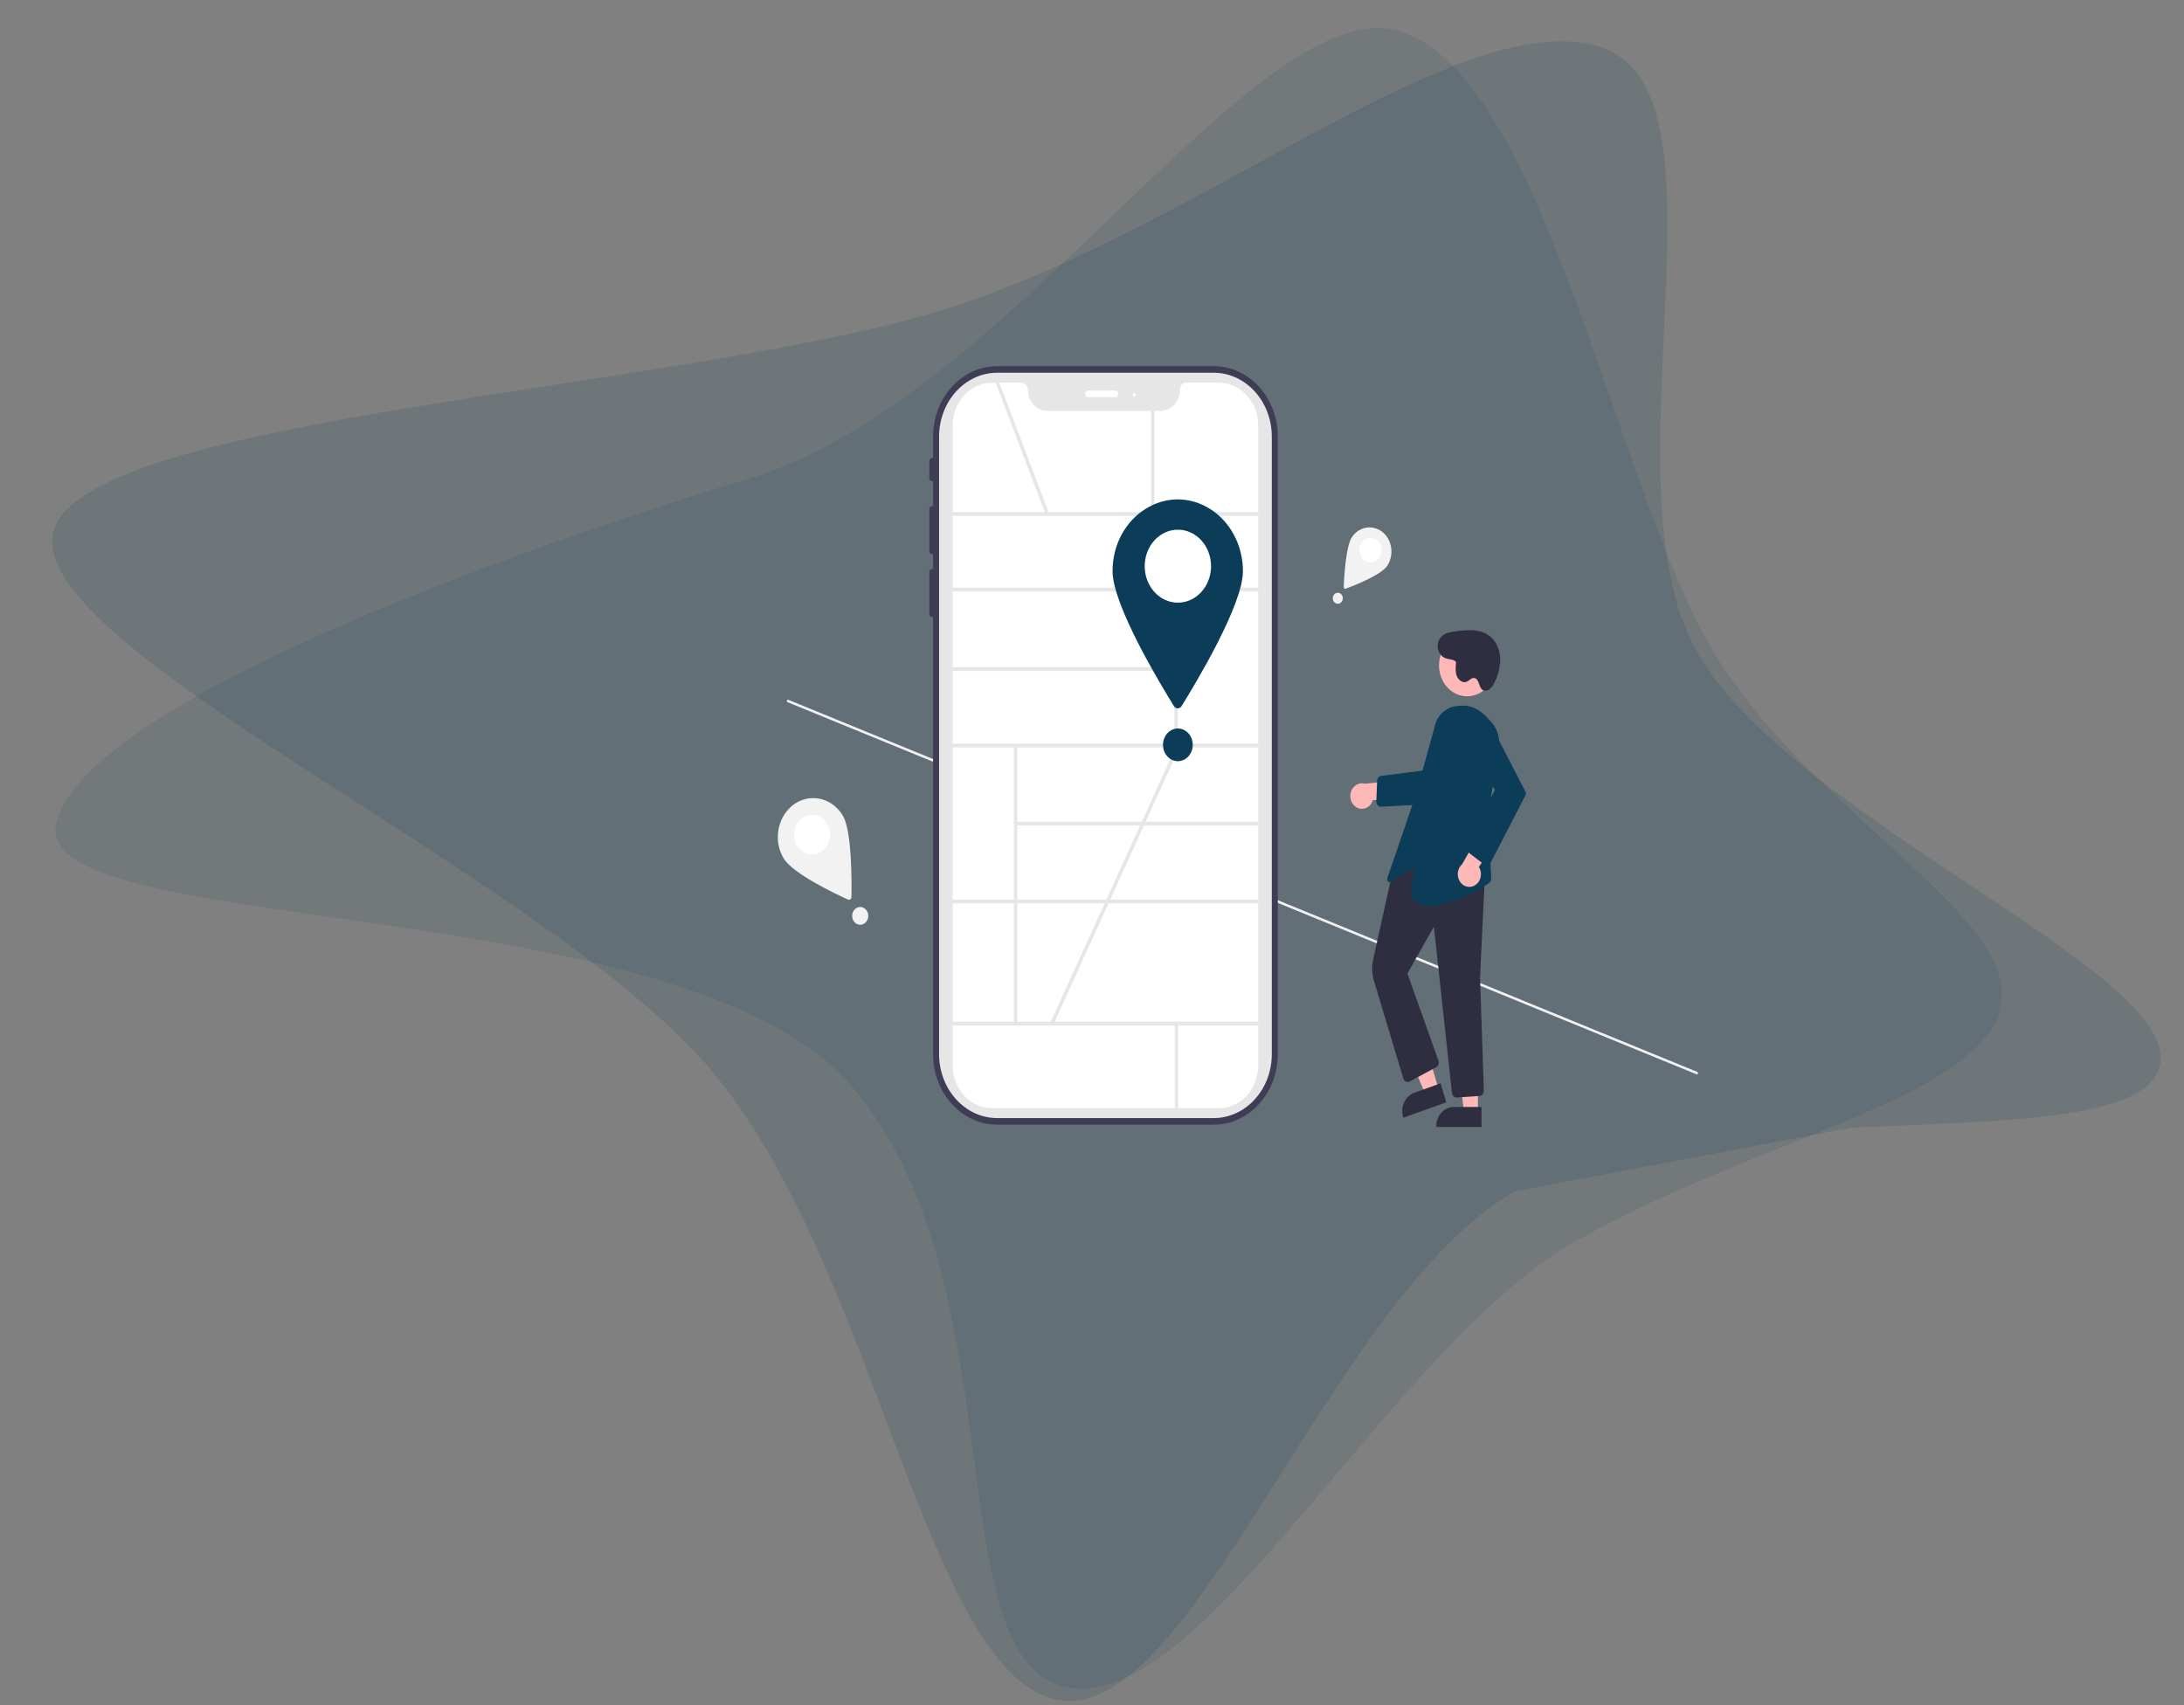<?xml version="1.0" encoding="utf-8"?>
<svg viewBox="-367.796 -328.669 1622.782 1267.245" xmlns="http://www.w3.org/2000/svg">
  <rect x="-367.796" y="-328.669" width="1622.782" height="1267.245" fill="#808080" stroke="none"/>
  <path d="M 71.652 86.686 C -29.507 206.573 -346.68 261.691 -347.121 335.312 C -347.563 408.935 -25.013 415.943 83.212 511.291 C 191.439 606.635 193.574 911.821 302.244 907.397 C 410.913 902.969 534.032 679.678 693.503 557.778 C 852.972 435.878 1268.339 264.907 1259.063 175.999 C 1249.786 87.088 831.896 61.742 665.355 -31.593 C 498.82 -124.93 358.788 -403.73 259.835 -384.018 C 160.885 -364.303 172.812 -33.204 71.652 86.686 C -29.507 206.573 -346.68 261.691 -347.121 335.312" style="fill: rgba(11, 60, 89, 0.15);" transform="matrix(-0.94, -0.342, 0.342, -0.94, 795.25, 662.656)"/>
  <path d="M -32.162 92.041 C -135.06 211.536 -273.014 280.183 -273.463 353.563 C -273.912 426.946 -86.206 443.99 23.88 539.026 C 133.967 634.058 282.542 891.333 393.08 886.924 C 503.618 882.51 571.245 531.677 733.458 410.176 C 895.668 288.674 1140.017 81.725 1130.582 -6.892 C 1121.146 -95.512 679.621 105.102 510.217 12.072 C 340.818 -80.961 304.193 -373.003 203.539 -353.355 C 102.888 -333.705 65.799 -31.573 -37.1 87.925 C -139.998 207.42 -274.354 282.622 -274.803 356.002" style="fill: rgba(11, 60, 89, 0.11);" transform="matrix(-0.94, -0.342, 0.342, -0.94, 739.146, 663.011)"/>
  <path d="M 893.812 469.118 C 893.647 469.6 893.159 469.846 892.719 469.668 L 217.356 193.142 C 216.743 192.89 216.609 192.002 217.114 191.545 C 217.348 191.334 217.665 191.275 217.949 191.39 L 893.311 467.915 C 893.75 468.096 893.974 468.633 893.812 469.118 Z" fill="#f2f2f2" style=""/>
  <path d="M 534.051 -56.579 L 373.123 -56.579 C 346.837 -56.546 325.537 -33.108 325.507 -4.185 L 325.507 11.82 C 324.089 11.391 322.692 12.577 322.711 14.195 L 322.711 26.504 C 322.692 28.121 324.089 29.308 325.507 28.878 L 325.507 47.515 C 324.089 47.085 322.692 48.271 322.711 49.89 L 322.711 80.661 C 322.692 82.28 324.089 83.465 325.507 83.036 L 325.507 94.287 C 324.089 93.858 322.692 95.044 322.711 96.662 L 322.711 127.434 C 322.692 129.052 324.089 130.237 325.507 129.808 L 325.507 454.758 C 325.537 483.68 346.837 507.118 373.123 507.151 L 534.051 507.151 C 560.336 507.118 581.636 483.68 581.667 454.758 L 581.667 -4.185 C 581.636 -33.108 560.336 -56.546 534.051 -56.579 Z M 571.599 454.758 C 571.575 477.565 554.779 496.047 534.051 496.073 L 373.123 496.073 C 352.395 496.047 335.597 477.565 335.574 454.758 L 335.574 -4.185 C 335.597 -26.993 352.395 -45.475 373.123 -45.501 L 534.051 -45.501 C 554.779 -45.476 571.575 -26.993 571.599 -4.185 L 571.599 454.758 Z" fill="#3f3d56" style=""/>
  <path d="M 534.051 502.227 L 373.123 502.227 C 349.307 502.198 330.008 480.962 329.981 454.758 L 329.981 -4.185 C 330.008 -30.39 349.307 -51.625 373.123 -51.656 L 534.051 -51.656 C 557.866 -51.625 577.165 -30.39 577.192 -4.185 L 577.192 454.758 C 577.165 480.962 557.866 502.198 534.051 502.227 Z" fill="#e6e6e6" style=""/>
  <path d="M 538.028 494.842 L 369.145 494.842 C 353.083 494.822 340.066 480.5 340.048 462.826 L 340.048 -12.254 C 340.066 -29.928 353.083 -44.25 369.145 -44.27 L 391.169 -44.27 C 393.825 -44.267 395.975 -41.9 395.979 -38.979 C 395.988 -30.349 402.343 -23.356 410.185 -23.346 L 494.75 -23.346 C 502.593 -23.356 508.949 -30.349 508.957 -38.979 C 508.96 -41.9 511.111 -44.267 513.766 -44.27 L 538.027 -44.27 C 554.09 -44.25 567.106 -29.928 567.124 -12.254 L 567.124 462.826 C 567.106 480.5 554.09 494.822 538.028 494.842 Z" fill="#fff" style=""/>
  <path d="M 460.858 -33.5 L 440.723 -33.5 C 439.001 -33.5 437.924 -35.552 438.785 -37.193 C 439.185 -37.955 439.923 -38.424 440.723 -38.424 L 460.858 -38.424 C 462.58 -38.424 463.656 -36.373 462.795 -34.732 C 462.396 -33.97 461.657 -33.5 460.858 -33.5 Z" fill="#fff" style=""/>
  <circle cx="352.276" cy="22.707" r="1.316" fill="#fff" transform="matrix(0.85, 0, 0, 0.935, 175.487, -56.579)" style=""/>
  <rect x="334.385" y="51.886" width="238.18" height="2.806" fill="#e6e6e6" style=""/>
  <rect x="334.385" y="107.988" width="238.18" height="2.806" fill="#e6e6e6" style=""/>
  <rect x="334.385" y="223.933" width="238.18" height="2.806" fill="#e6e6e6" style=""/>
  <rect x="334.385" y="339.879" width="238.18" height="2.806" fill="#e6e6e6" style=""/>
  <rect x="334.385" y="430.578" width="238.18" height="2.806" fill="#e6e6e6" style=""/>
  <rect x="504.807" y="53.288" width="2.55" height="172.048" fill="#e6e6e6" style=""/>
  <rect x="385.573" y="225.286" width="2.55" height="206.694" fill="#e6e6e6" style=""/>
  <rect x="386.847" y="281.984" width="180.278" height="2.806" fill="#e6e6e6" style=""/>
  <rect x="505.082" y="431.981" width="2.55" height="62.861" fill="#e6e6e6" style=""/>
  <rect x="339.623" y="167.111" width="166.034" height="2.806" fill="#e6e6e6" style=""/>
  <rect x="369.526" y="142.623" width="2.589" height="105.449" transform="matrix(0.908, -0.418, 0.356, 0.937, -14.521, -24.016)" fill="#e6e6e6" style=""/>
  <rect x="487.464" y="-23.346" width="2.55" height="76.635" fill="#e6e6e6" style=""/>
  <path d="M 555.75 95.834 C 555.75 120.967 520.435 179.535 510.113 196.113 C 508.767 198.281 505.86 198.281 504.513 196.113 C 494.192 179.535 458.876 120.967 458.876 95.834 C 458.876 54.805 499.241 29.162 531.532 49.676 C 546.518 59.197 555.75 76.791 555.75 95.834 Z" fill="#0b3d59" style=""/>
  <circle cx="390.49" cy="159" r="29" fill="#fff" transform="matrix(0.85, 0, 0, 0.935, 175.487, -56.579)" style=""/>
  <rect x="355.797" y="483.309" width="225.406" height="2.595" transform="matrix(0.414, -0.91, 0.879, 0.484, -159.537, 521.353)" fill="#e6e6e6" style=""/>
  <path d="M 640.106 271.275 C 644.791 274.047 650.615 271.484 652.272 265.921 L 682.634 265.344 L 673.72 251.017 L 646.255 253.761 C 639.848 251.957 634.068 258.462 635.851 265.47 C 636.487 267.964 638.024 270.062 640.106 271.275 Z" fill="#ffb8b8" style=""/>
  <path d="M 658.333 270.858 C 656.348 270.858 654.764 269.036 654.85 266.855 L 655.464 251.535 C 655.533 249.65 656.843 248.104 658.548 247.895 L 693.721 243.457 L 692.542 268.985 L 658.505 270.853 C 658.447 270.856 658.39 270.858 658.333 270.858 Z" fill="#0b3d59" style=""/>
  <polygon points="701.17 480.842 691.266 484.4 674.078 444.063 688.694 438.811 701.17 480.842" fill="#ffb8b8" style=""/>
  <path d="M 706.831 490.496 L 674.899 501.972 L 674.767 501.528 C 672.525 493.975 676.272 485.852 683.136 483.385 L 683.137 483.385 L 702.639 476.376 L 706.831 490.496 Z" fill="#2f2e41" style=""/>
  <polygon points="730.338 497.71 719.92 497.71 714.965 453.493 730.34 453.494 730.338 497.71" fill="#ffb8b8" style=""/>
  <path d="M 732.996 508.823 L 699.404 508.821 L 699.404 508.354 C 699.404 500.408 705.257 493.967 712.478 493.967 L 712.479 493.967 L 732.996 493.968 L 732.996 508.823 Z" fill="#2f2e41" style=""/>
  <path d="M 714.515 486.949 C 712.753 486.946 711.269 485.496 711.058 483.571 L 697.626 360.01 L 677.965 394.739 L 701.034 459.61 C 701.684 461.468 700.942 463.565 699.321 464.451 L 679.751 474.988 C 677.855 476.01 675.576 474.954 674.912 472.75 L 653.224 400.65 C 651.591 395.224 651.377 389.402 652.609 383.848 L 666.632 320.525 L 666.796 320.428 L 698.407 301.375 L 698.588 301.448 L 735.814 316.398 L 731.919 397.576 L 734.749 481.831 C 734.829 483.915 733.375 485.682 731.483 485.8 L 714.733 486.942 C 714.66 486.946 714.588 486.949 714.515 486.949 Z" fill="#2f2e41" style=""/>
  <path d="M 694.009 344.588 C 688.447 344.588 683.762 342.844 680.829 338.413 L 680.735 338.271 L 682.632 316.366 L 665.76 326.672 C 664.444 327.475 662.832 326.41 662.858 324.755 C 662.861 324.508 662.903 324.265 662.982 324.034 L 684.024 262.547 L 697.918 212.459 C 699.328 204.252 705.196 197.855 712.668 196.379 C 725.045 193.878 732.416 198.473 740.929 208.671 C 745.1 213.699 746.927 220.565 745.879 227.275 L 737.826 277.917 L 740.193 323.324 C 740.564 324.93 739.954 326.616 738.682 327.502 C 732.101 332.112 711.92 344.586 694.009 344.588 Z" fill="#0b3d59" style=""/>
  <circle cx="643.328" cy="237.86" r="24.561" fill="#ffb8b8" transform="matrix(0.85, 0, 0, 0.935, 175.487, -56.579)" style=""/>
  <path d="M 727.603 329.535 C 732.44 327.096 734.096 320.439 731.064 315.63 L 748.963 288.638 L 733.201 287.815 L 718.62 313.573 C 713.447 318.107 714.674 327.103 720.829 329.765 C 723.02 330.714 725.47 330.63 727.603 329.535 Z" fill="#ffb8b8" style=""/>
  <path d="M 737.298 314.304 C 736.424 314.44 735.536 314.208 734.812 313.653 L 722.962 304.56 C 721.485 303.436 721.033 301.258 721.918 299.539 L 743.014 258.237 L 721.796 230.133 C 715.617 221.948 719.807 209.472 729.339 207.675 C 734.559 206.693 739.778 209.416 742.389 214.486 L 765.817 259.986 C 766.154 260.645 766.154 261.451 765.816 262.109 L 739.834 312.403 C 739.349 313.34 738.529 314.009 737.573 314.248 C 737.481 314.272 737.389 314.29 737.298 314.304 Z" fill="#0b3d59" style=""/>
  <path d="M 713.826 162.899 C 711.76 161.202 708.901 161.467 706.453 160.577 C 700.064 158.256 698.345 149.2 703.356 144.259 C 705.999 141.653 709.761 141.061 713.283 140.584 C 718.11 139.931 722.983 139.276 727.823 139.796 C 732.662 140.316 737.534 142.114 741.072 145.786 C 744.972 149.834 746.893 155.859 746.905 161.759 C 746.769 167.685 745.291 173.482 742.604 178.621 C 741.773 180.573 740.521 182.273 738.956 183.571 C 737.329 184.753 735.034 185.063 733.467 183.786 C 732.112 182.682 731.616 180.749 731.003 179.021 C 730.391 177.292 729.346 175.451 727.678 175.184 C 725.529 174.84 723.89 177.245 721.84 178.031 C 718.972 179.132 715.788 176.698 714.617 173.615 C 713.448 170.531 713.756 167.042 714.084 163.72" fill="#2f2e41" style=""/>
  <circle cx="390.49" cy="301" r="13" fill="#0b3d59" transform="matrix(0.85, 0, 0, 0.935, 175.487, -56.579)" style=""/>
  <path d="M 662.837 91.963 C 658.224 98.729 637.967 106.645 632.146 108.814 C 631.385 109.099 630.602 108.453 630.638 107.569 C 630.903 100.812 632.147 77.199 636.761 70.432 C 644.292 59.388 659.864 61.457 664.791 74.155 C 667.078 80.05 666.333 86.837 662.837 91.963 Z" fill="#f2f2f2" style=""/>
  <circle cx="558.974" cy="146.271" r="9.76" fill="#fff" transform="matrix(0.85, 0, 0, 0.935, 175.487, -56.579)" style=""/>
  <circle cx="530.293" cy="184.496" r="4.375" fill="#f2f2f2" transform="matrix(0.85, 0, 0, 0.935, 175.487, -56.579)" style=""/>
  <path d="M 258.49 277.55 C 265.279 288.963 265.062 327.107 264.853 338.01 C 264.827 339.436 263.507 340.386 262.311 339.842 C 253.146 335.689 221.29 320.644 214.501 309.231 C 203.408 290.608 214.796 265.755 234.999 264.496 C 244.388 263.911 253.345 268.888 258.49 277.55 Z" fill="#f2f2f2" style=""/>
  <circle cx="70.605" cy="372.465" r="15.739" fill="#fff" transform="matrix(0.85, 0, 0, 0.935, 175.487, -56.579)" style=""/>
  <circle cx="112.81" cy="436.946" r="7.055" fill="#f2f2f2" transform="matrix(0.85, 0, 0, 0.935, 175.487, -56.579)" style=""/>
</svg>